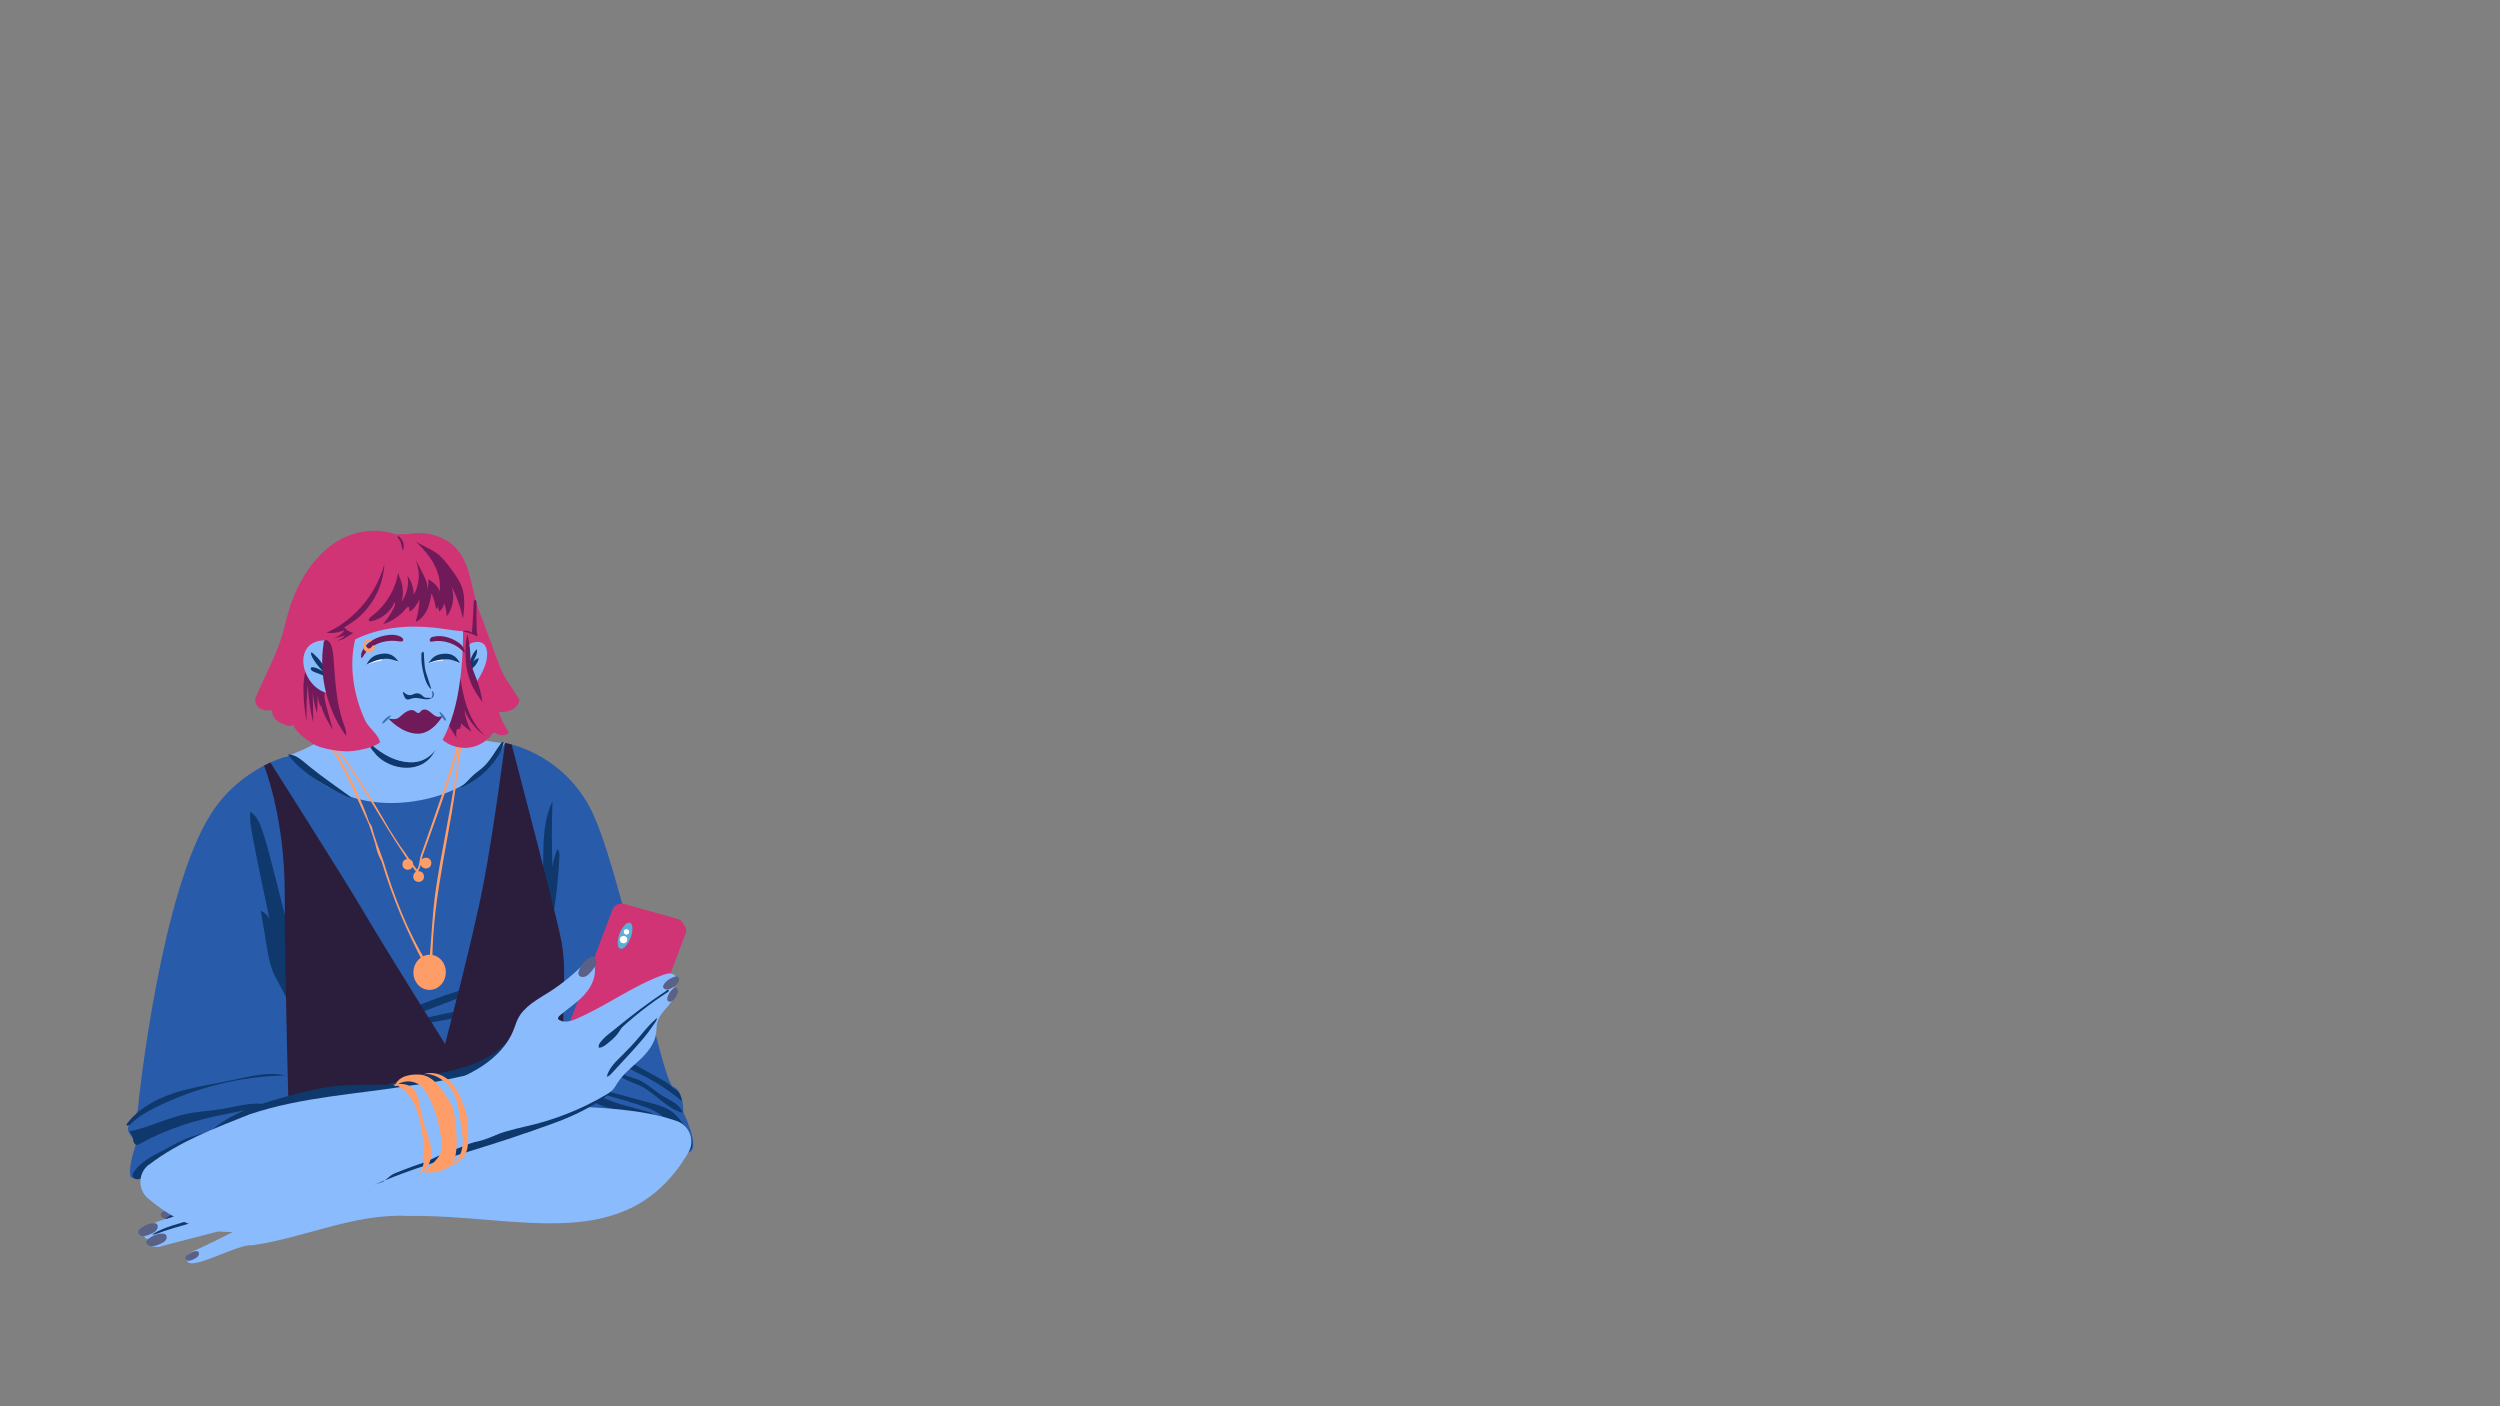 <ns0:svg xmlns:ns0="http://www.w3.org/2000/svg" version="1.1" id="Layer_2" x="0px" y="0px" viewBox="0 0 2562 1441" style="enable-background:new 0 0 2562 1441;" xml:space="preserve" width="2562.0" height="1441.0">
<ns0:rect x="0" y="0" width="2562" height="1441" fill="#808080" stroke="none"/>
<ns0:style type="text/css">
	.st0{fill:#8ABBFD;}
	.st1{fill:#285BAA;}
	.st2{fill:#FF9D68;}
	.st3{fill:#0F396C;}
	.st4{fill:#2B1E3C;}
	.st5{fill:#596187;}
	.st6{fill:#D03475;}
	.st7{fill:#59B1D3;}
	.st8{fill:#FFFFFF;}
	.st9{fill:#701A59;}
	.st10{fill:#89BDF7;}
	.st11{fill:#295CA5;}
	.st12{fill:#3B71B2;}
</ns0:style>
<ns0:g id="Layer_2_8_">
	<ns0:path class="st0" d="M291.9,775.7c0,0,15.5-5.2,28.3-12.2c5.7-3.1,12-6.5,17.2-9.3c7.2-3.9,13-9.8,16.8-17l12.7-24l72.5-2.7   c4.9-2.7-0.4,19.1,11.7,30c10,9,26.8,12.6,35.7,15.3c19.6,6.1,30.8,5.5,30.8,5.5l-31.4,63.8c0,0-125.8,16.7-124.1,15.4   C363.8,839.2,291.9,775.7,291.9,775.7z" />
	<ns0:path class="st1" d="M298,774c0,0,38.9,56.5,118.9,48.1c77.9-8.2,100.6-60.7,100.6-60.7s55.9,8.5,86.7,65.5s73.9,282.1,85.5,286.6   c11.7,4.6,10.5,26.3,10.5,26.3s16.2,32.5,7.9,40s-70.4-19.5-241.2-12.3c-170.8,7.1-329.5,48.5-332.9,38.5   c-3.4-10.1,5.7-33.4,5.8-35.4s-13.3-10.6-7-18.2c6.3-7.6,8.6-13.4,8.9-19.4c0.3-5.9,23.1-218.9,74.8-299.4   C248.1,784.5,298,774,298,774z" />
	
		<ns0:ellipse transform="matrix(5.111678e-02 -0.999 0.999 5.111678e-02 -577.821 1384.963)" class="st2" cx="439.9" cy="996.6" rx="18" ry="16.6" />
	<ns0:circle class="st2" cx="417.9" cy="885.8" r="5.5" />
	<ns0:circle class="st2" cx="429" cy="898.3" r="5.5" />
	<ns0:circle class="st2" cx="436.5" cy="884.5" r="5.5" />
	<ns0:g>
		<ns0:path class="st2" d="M428.1,896c-23-32-41-64-63-99c-10-15-20-30-32-43c1,0,2-1,2-1c25,31,44,62,64,97c4,6,7,11,11,17    c6,8,11,16,17,24c1-1,2-3,2-4c1-3,1-7,2-10c15-43,30-83,41-127c0,0,1,0,2,0c-10,43-26,85-41,127c-1,3-1,7-2,10    S428.1,893,428.1,896L428.1,896z" />
	</ns0:g>
	<ns0:g>
		<ns0:path class="st2" d="M435.1,989c-18-34-33-69-44-106c-2-4-4-8-5-12c-2-9-5-17-8-26c-14-31-26-60-46-90c-1-2,2-2,2-2    c5,7,8,15,13,22c6,11,12,22,17,33s10,22,14,34c1,2,2,3,3,5c3,13,8,24,12,36c11,36,24,70,44,103c0,0,3-1,3-2c2-23,3-46,6-69    c6-42,15-80,21-122c2-15,3-28,5-43c0,0,1,0,2,0c0,11-2,21-4,32c-7,69-27,134-27,203C440.1,986,438.1,988,435.1,989L435.1,989z" />
	</ns0:g>
	<ns0:path class="st3" d="M277.2,879.9c-2.7-10.2-5.4-20.4-8.9-30.4c-2.4-6.8-5.6-13.9-11.8-17.5c-0.8,8,0.7,16,2.1,23.9   c5.4,28.7,11.5,57.3,17.6,85.8c-1.9-3.7-5.2-6.7-9-8.4c2.2,12.8,4.4,25.6,6.5,38.4c1.3,7.6,2.6,15.4,5.4,22.6   c1.7,4.3,3.8,8.3,6,12.3c4.9,9.1,9.7,18.1,14.6,27.2c0.4,0.7,0.9,1.5,1.6,1.6c1.2,0.1,1.8-1.3,2.1-2.4c3.5-14.7,4.3-30,2.5-45   c-0.4-3.2-0.9-6.3-1.9-9.4c-0.5-1.5-1.1-3-1.9-4.5c-0.7-1.2-1.7-2.3-2.2-3.6c-0.4-1.1-0.4-2.4-0.7-3.6c-0.5-1.9-0.9-3.8-1.4-5.7   c-0.9-3.7-1.8-7.5-2.8-11.2c-1.9-7.5-3.7-15-5.6-22.4c-1.9-7.5-3.8-15-5.7-22.5c-1.9-7.5-3.8-14.9-5.8-22.4   C277.6,881.7,277.4,880.8,277.2,879.9z" />
	<ns0:path class="st3" d="M500.2,1007.4c-13.4,9.1-28.7,14.9-43.8,20.6c-12.8,4.8-25.5,9.6-38.3,14.4c-3.6,1.3-7.2,3-10.8,4   c0.6-2.2,2.2-4.8,3.6-6.7c1.1-1.5,2.6-2.5,4.3-3.3c6.3-3.2,12.9-5.8,19.4-8.4c6.8-2.7,13.7-5.3,20.6-7.7c7-2.4,14-4.6,21.1-6.7   c7.1-2,14.2-3.9,21.4-5.6C498.4,1007.8,499.3,1007.6,500.2,1007.4z" />
	<ns0:path class="st3" d="M497.8,1030.9c-1.5,4.3-6.4,6.1-10.8,7.3c-9.4,2.6-18.9,4.8-28.4,6.6c-9.6,1.9-19.2,3.4-28.9,4.5   c-1.2,0.1-2.4,0.3-3.6,0.4c-0.7,0.1-2.1,0.5-2.8,0.1c-1-0.6-0.2-2.1,0.3-2.8c1.1-1.5,3-1.6,4.7-2c2.4-0.6,4.8-1.1,7.2-1.7   c9.7-2.2,19.5-4.4,29.3-6.3c9.8-2,19.5-3.8,29.3-5.5C495.4,1031.3,496.6,1031.1,497.8,1030.9z" />
	<ns0:path class="st3" d="M554,918.5c3.2-16.1,2.5-32.7,2.9-49.2c0.4-16.4,2-33.3,9.3-48.1c-0.8,22.4-0.8,44.8-0.1,67.1   c1-6.2,2.7-12.3,5-18.1c2.3,1.8,2.3,5.2,2.2,8.1c-1.1,22.7-3.7,45.4-7.7,67.8c-6.2-10.8-9.7-23.2-10-35.6" />
	<ns0:path class="st3" d="M510.4,774.8c2.8-4.4,5.3-9.2,5.7-14.4c-1.2-0.4-2.3,0.7-3,1.7c-6.2,8.6-11.1,18.2-19.1,25.1   c-2.7,2.3-5.7,4.3-8.4,6.7c-3.6,3.1-6.5,6.9-10.2,10c-0.9,0.8-1.8,1.5-2.8,2.1c-0.2,0.2-0.9,0.4-0.8,0.7c0.1,0.2,0.9,0.1,1.1,0.1   c1-0.3,2.1-0.9,3.1-1.4s2.1-1,3.1-1.6c4.1-2.2,7.9-4.7,11.6-7.5c3.7-2.8,7.1-5.9,10.2-9.3c3.2-3.4,6-7,8.6-10.8   C509.8,775.7,510.1,775.2,510.4,774.8z" />
	<ns0:path class="st3" d="M345.8,811.7c-18.9-10.1-38-21.3-50.7-38.6c9.1-0.1,16.1,7.9,23,13.2c13,10.6,27.6,20.4,41.1,30.3   C362.2,820,346.9,812,345.8,811.7z" />
	<ns0:path class="st3" d="M204.3,1162.5c-5.5,1.6-11,3.3-16.3,5.6c-5.6,2.5-10.9,5.6-16.3,8.5c-12.6,6.7-26.7,12.5-34.5,24.4   c-0.8,1.2-1.5,2.6-1.3,4c0.2,1.8,1.9,3.1,3.6,3.4s3.5,0,5.2-0.5c8.8-2.5,16.3-8.1,24-13c4.3-2.8,8.7-5.4,13.2-7.8   c4.5-2.5,9.1-4.8,13.7-6.9c4.7-2.2,9.4-4.2,14.1-6.1c4.8-1.9,9.6-3.7,14.4-5.4c4.9-1.7,9.8-3.4,14.7-4.9c4.9-1.6,9.9-3,14.8-4.4   c5-1.4,10-2.8,15-4.1c5-1.3,10-2.6,15-3.9s10.1-2.6,15.1-3.9s10-2.6,15.1-3.9c0.8-0.2,2.2-0.3,2.8-0.8c-0.8-0.5-2.3-0.2-3.2-0.1   c-1.9,0.2-3.8,0.3-5.7,0.5c-3.8,0.3-7.6,0.7-11.4,1.1c-7.6,0.8-15.1,1.8-22.6,3c-7.5,1.2-15,2.5-22.5,3.9   c-7.5,1.5-14.9,3.1-22.4,4.9c-7.4,1.8-14.8,3.7-22.1,5.8C206,1162,205.2,1162.3,204.3,1162.5z" />
	<ns0:path class="st3" d="M159.7,1134.8c41.2-20.5,86.9-31.8,132.9-32.7c-18.1-4.2-36.9,1.1-55,4.9c-19.2,4.1-38.7,6.7-57.4,12.6   c-6.2,2-12.3,4.3-18.2,7.1c-5.8,2.8-11.5,6.1-16.7,10c-5.1,3.8-9.9,8.2-13.9,13.2c-0.5,0.6-2.3,2.6-1.6,3.4c0.6,0.6,2,0,2.6-0.2   c1.3-0.6,2.2-1.9,3.3-2.9c1.2-1.2,2.5-2.3,3.9-3.3c5.5-4.4,11.6-7.8,17.8-11C158.2,1135.5,158.9,1135.2,159.7,1134.8z" />
	<ns0:path class="st3" d="M132.6,1159.5c20.3-4.2,39.2-14.1,59.5-18.2c11.4-2.3,23.1-2.8,34.6-4.7c17.2-2.8,34.9-8.8,51.5-3.5   c-5.3,0.9-10.5,1.9-15.8,2.8c-25,4.4-50.1,8.9-74.2,16.8c-15.8,5.2-31.1,11.8-45.6,19.8c-1.2,0.7-2.6,1.3-3.8,0.4   c-0.8-0.6-1.5-1.6-1.9-2.6c-0.3-0.8-0.3-1.6-0.4-2.4c-0.2-1.3-0.7-2.6-1.3-3.8C134.5,1162.4,133.6,1160.9,132.6,1159.5z" />
	<ns0:path class="st3" d="M677.3,1105.9c-16-9.1-32.8-17.2-47.3-28.5c1.7,6.3,6.2,11.5,11.5,15.3c5.3,3.8,11.3,6.4,17.1,9.3   c14.4,7.2,28,16.1,40.2,26.5c-0.8-3.9-1.9-8.3-5.1-10.9c-1.6-1.3-3.5-2.1-4.9-3.6c-1.3-1.3-2.6-2.5-4.1-3.6   C682.4,1108.8,679.9,1107.3,677.3,1105.9z" />
	<ns0:path class="st3" d="M619.1,1094.5c8.2,3.4,15.5,8.8,23.5,12.6c5,2.3,10.2,3.9,15.1,6.4c15,7.7,25.9,23,42.2,26.9   c-1.5-4.2-4.8-7.5-8.4-10.1c-3.7-2.5-7.7-4.4-11.6-6.7c-9.6-5.8-17.6-14.3-28.1-18c-3.6-1.3-7.5-2-10.9-3.8c-2-1-3.7-2.4-5.6-3.7   c-4.2-2.7-8.8-4.3-13.5-5.8c-4.8-1.5-9.6-2.7-14.2-4.5c-1.3-0.5-2.6-1-3.8-1.6c-0.6-0.3-2.5-1.7-3.2-1.3c1.4,2.1,4.2,3.6,6.3,4.7   c2.5,1.3,5.2,2.2,7.8,3.2C616.1,1093.3,617.6,1093.9,619.1,1094.5z" />
	<ns0:path class="st3" d="M608.6,1129.4c4.5,2.1,9,4.3,13.7,5.7c4.3,1.3,8.8,1.8,13.2,2.6c6.4,1.2,12.7,3,18.7,5.4   c6.4,2.5,12.5,5.7,19.2,7.4c0.8-2.8-0.6-5.9-2.9-7.8c-2.2-1.9-5.1-2.9-7.9-3.7c-11.9-3.6-24.2-6-35.8-10.5   c-4.5-1.7-8.9-3.8-13.6-4.6c-4.4-0.7-8.9-0.4-13.2-1.2c-4.1-0.7-8-2.4-12.1-3.3c-1.3-0.3-2.7-0.6-4-0.7c-1-0.1-2.4-0.6-3.3,0.1   c-0.6,0.5-0.9,1.1-0.1,1.4c1.2,0.5,2.7,0.5,4,0.8c5.3,1.2,10.5,2.9,15.6,4.9C603,1126.9,605.8,1128.1,608.6,1129.4z" />
	<ns0:path class="st3" d="M657.6,1133.3c3.4,1.1,6.7,2.2,9.9,3.6c5.6,2.6,10.7,6.4,15.6,10.1c3.7,2.8,7.5,5.7,10,9.5   c4.1,6.1,4.7,13.8,7.5,20.6c0.6,1.4,1.4,2.9,2.8,3.4c2.5,0.9,4.8-1.9,5.5-4.5c1.2-4.5,0.3-9.5-1.7-13.7c-2-4.2-5-8-7.9-11.7   c-3.3-4.2-6.7-8.4-11.1-11.6c-5.9-4.3-13.2-6.4-20.3-8.3c-11.4-3.1-22.7-6.2-34.1-9.3c-5.6-1.5-11.2-3-16.8-4.3   c-6.1-1.3-12.3-2.3-18.6-2.9c-1.6-0.2-3.2-0.3-4.8-0.4c-0.3,0-3.1-0.1-2.1,1c0.3,0.3,1.6,0.4,2.1,0.5c0.8,0.2,1.5,0.4,2.3,0.6   c1.5,0.4,3.1,0.7,4.6,1.1c6.1,1.5,12.2,3.1,18.3,4.7c6.1,1.6,12.2,3.4,18.3,5.1c6.1,1.8,12.1,3.6,18.1,5.5   C656.1,1132.8,656.9,1133.1,657.6,1133.3z" />
	<ns0:path class="st4" d="M270.6,784.6c0,0,21.4,52.6,21.2,131.9s5.2,267.6,5.2,267.6s98.6,9.3,160.6,8.2s131.4-14.5,131.4-14.5   s-11.8-78.4-11.8-122.9c0-44.5,2.9-63.7-1.6-89.1c-4.5-25.4-51.3-202.9-51.3-202.9l-6.7-1.5c0,0-11.5,88.7-22.1,144.2   s-39.4,164.3-39.4,164.3s-61.4-97.9-82.4-133.8c-21.1-35.9-96.6-154.7-96.6-154.7L270.6,784.6z" />
	<ns0:g>
		<ns0:path class="st0" d="M693.5,1148.8c13.2,4.6,19.1,20.1,12,32.2c-63.2,107.7-174.1,63.3-287.5,65.1    c-55.4-2.7-106.2,22.7-159.9,30.1c-13.1-2.1-62.7,26.9-66.3,16c-2.3-5.3,3.4-8.9,7.6-10.6c15.2-6.9,30.1-14.2,44.9-22.1    c1.4-3.1-1.8-2.3-3.7-1.9c-24.9,6.4-49.7,12.9-74.6,19.3c-5.7,2.7-17.1,0.3-13.6-7.6c-4,2.1-5.9-4.5-4.1-7.4    c4.7-9.4,17.8-10.6,26.5-15.1c-38,0.5,53.3-37.6,59.1-38.2c16.8-5.6,35.2-7.8,52.1-13.6c-8.1-0.5-16.7-4.9-21.6-11.5    c-1.4-1.9-0.7-4.6,1.4-5.7c3.4-1.6,8-1.4,11.9-1.1c16.7,1.3,33.4-1.7,49.9-4.6c28.6-4.5,57.4-6.1,85.7-12.7    c55-9.4,109.7-25.4,165.7-25.9c38.3,1.8,77.7,2.9,114.2,15.2C693.4,1148.8,693.5,1148.8,693.5,1148.8z" />
		<ns0:path class="st5" d="M162.7,1275.4c-2.9,1.2-6.1,2.2-9.1,1.4c-1.2-0.3-2.3-1-3-2s-0.9-2.4-0.3-3.4c0.3-0.6,0.8-1,1.4-1.5    c3.7-3,8.1-5.2,12.8-5.6c1.9-0.2,4.6-0.4,5.8,1.5c1,1.5,0.5,3.6-0.4,5C168.3,1273.2,165.2,1274.3,162.7,1275.4z" />
		<ns0:path class="st5" d="M154.2,1264.7c-2.8,1.3-5.9,2.5-8.9,1.8c-1.2-0.3-2.3-0.9-3-1.8c-0.7-0.9-1-2.3-0.5-3.4    c0.3-0.6,0.8-1.1,1.3-1.5c3.5-3.1,7.7-5.4,12.3-6.1c1.9-0.3,4.5-0.6,5.7,1.2c1,1.5,0.6,3.5-0.2,4.9    C159.6,1262.3,156.7,1263.6,154.2,1264.7z" />
		<ns0:path class="st5" d="M177.2,1246.4c-2.6,1.4-5.6,2.8-8.5,2.3c-1.1-0.2-2.3-0.7-3.1-1.6s-1.1-2.2-0.7-3.3c0.2-0.6,0.7-1.1,1.1-1.5    c3.2-3.2,7.2-5.8,11.7-6.8c1.8-0.4,4.3-0.9,5.7,0.8c1.1,1.4,0.8,3.4,0.1,4.8C182.3,1243.7,179.5,1245.1,177.2,1246.4z" />
		<ns0:path class="st5" d="M199,1290.2c-1.9,1-4,2-6.2,1.7c-0.8-0.1-1.7-0.5-2.2-1.1c-0.6-0.6-0.8-1.6-0.5-2.4c0.2-0.4,0.5-0.8,0.8-1.1    c2.3-2.3,5.2-4.2,8.4-4.9c1.3-0.3,3.1-0.6,4.1,0.6c0.8,1,0.6,2.4,0.1,3.5C202.7,1288.3,200.7,1289.3,199,1290.2z" />
		<ns0:path class="st5" d="M273.1,1182.3c-2.5,0-5.3-0.2-7.9-1.6c-1-0.5-1.9-1.2-2.4-2c-0.5-0.8-0.6-1.7-0.1-2.2    c0.3-0.3,0.8-0.4,1.3-0.6c3.3-0.9,7.2-1.1,11.3-0.1c1.6,0.4,3.9,1,4.8,2.5c0.8,1.2,0.2,2.4-0.7,3    C278,1182.4,275.3,1182.3,273.1,1182.3z" />
		<ns0:path class="st3" d="M234,1241.1c-24.1,9.5-49.7,14.4-74,23.4c-1.2,0.5-2.6,0.9-3.9,0.5c13.4-8.5,29.6-11.3,44.6-16.5    c3.4-1.2,6.8-2.5,10.1-3.9c3.4-1.4,6.8-2.8,10.2-4.1c3.4-1.3,6.8-2.5,10.3-3.6c1.7-0.5,3.5-1,5.2-1.4c0.9-0.2,1.8-0.4,2.7-0.6    c0.5-0.1,1.2-0.4,1.4,0.2c0.3,1-1.1,2.5-1.8,3.1c-1.1,1-2.5,1.7-3.9,2.3C234.6,1240.8,234.3,1240.9,234,1241.1z" />
		<ns0:path class="st3" d="M222.1,1229.4c-17.1,5.7-35.3,15.6-53.6,20.1c8.5-6.9,48.4-23.9,69-29.6    C241.2,1223.1,224.7,1228.6,222.1,1229.4z" />
		<ns0:path class="st3" d="M312.2,1184c0.7,0.6,0.6,1.8,0.1,2.5c-0.6,0.7-1.5,1.1-2.3,1.5c-3.1,1.3-6.3,2.5-9.5,3.5s-6.5,1.9-9.8,2.7    c-0.9,0.2-1.8,0.4-2.8,0.6c-0.5,0.1-2.3,0.7-2.6,0.4c0.7-0.5,1.7-0.8,2.5-1.2c0.9-0.4,1.7-0.8,2.6-1.2c1.7-0.8,3.5-1.6,5.3-2.3    c3.5-1.5,7-2.9,10.6-4.3c1-0.4,2-0.8,3-1.2c0.5-0.2,1-0.4,1.5-0.6C311,1184.5,312.1,1184,312.2,1184z" />
	</ns0:g>
	<ns0:g>
		<ns0:path class="st3" d="M615.7,1127.5c5.6-3.7,11.4-8.5,12.1-15.2c-13.5-0.1-26,6.4-37.8,13c-9.2,5.2-18.3,10.7-27.3,16.3    c-9.1,5.7-18,11.5-26.8,17.6c-1.8,1.2-1.1,1.9,0.9,1.9c2.2,0.1,4.5-1.1,6.5-1.7c4.8-1.5,9.6-3.1,14.4-4.8c9.5-3.3,19-6.9,28.2-11    s18.1-8.7,26.6-14.1C613.6,1128.9,614.7,1128.2,615.7,1127.5z" />
		<ns0:path class="st3" d="M477,1093.3c-22.8,7.2-47,9-70.1,14.9c-6.9,1.8-14.4,4.4-18,10.6c22.6,1.3,45.5-1.4,67.2-8    c10.9-3.3,21.6-7.6,32.2-11.8c6.9-2.8,13.8-5.6,19.7-10c9-6.7,14.9-16.7,20.2-26.7c0.7-1.4,1.4-2.8,2-4.3c0.3-0.8,1.6-3.4,1.2-4.3    c-0.7-1.6-3,1.5-3.5,2.3c-2.7,4.4-5.5,8.6-9,12.4c-7.2,7.7-16,13.7-25.4,18.3C488.1,1089.3,482.6,1091.5,477,1093.3z" />
		<ns0:path class="st3" d="M383.7,1214.1c52.3-22.7,108.2-36,161.8-55.3c6.8-2.4,14.3-5.8,16.4-12.7c-19.1-0.8-38,3.8-56.6,8.6    c-23.4,6.1-46.9,12.7-68.1,24.4c-16,8.8-30.2,20.3-44.4,31.8" />
		<ns0:path class="st3" d="M236.9,1144.5c17.8-9.6,37.4-15.5,57-20.9c18.6-5.1,37.5-9.7,56.7-11.2c7.9-0.6,15.8-0.6,23.7-0.7    c20.8-0.1,41.6-0.2,62.2,2.3c-0.1,1.8-2,2.9-3.7,3.6c-39.1,15.6-82.7,14.7-123.8,23.7c-8.4,1.8-16.7,4.1-25,6.5    c-8.4,2.4-16.7,5-25,7.4c-8.4,2.4-16.8,4.7-25.3,6.5c-4.2,0.9-8.5,1.7-12.8,2.4c-1.4,0.2-3.4,0.9-4.6-0.1    c-0.9-0.8-1.1-2.2-0.9-3.4c0.4-1.7,1.9-2.7,3.1-3.7c1.6-1.4,3.3-2.7,5-4c3.4-2.5,7-4.8,10.6-6.9    C235.1,1145.5,236,1145,236.9,1144.5z" />
		<ns0:path class="st0" d="M152.4,1193.6c-11,8.7-11.5,25.2-0.8,34.4c94.9,81.2,174.7-1.3,282.5-36.5c15.7-6.3,35.2-18.6,51.5-21    c37.3-5.4,126.5-71.5,120.8-70.2c-17.7,0.2-35.8,4.1-53.7,4.1c7.5-3.1,14.2-10.1,16.7-17.9c0.7-2.3-0.8-4.6-3.2-4.9    c-3.7-0.4-8,1.3-11.6,2.9c-15.4,6.7-32.2,9.3-48.7,11.9c-28.5,5-56.2,13-85.1,16c-55.1,9-112,11.7-165.1,29.6    c-35.6,14.2-72.5,28.1-103,51.6C152.6,1193.5,152.5,1193.5,152.4,1193.6z" />
		<ns0:path class="st2" d="M413.4,1116.4c10.4,9.3,15.2,23.3,17.9,37c1.9,9.8,3,19.8,3.2,29.7c0.1,6.7-0.3,14-4.6,19.2    c8-2.9,12.1-12.1,12.2-20.6s-3.1-16.6-5.7-24.7c-2.3-7.3-4.3-14.7-5.7-22.3c-1.4-7.5-2.9-15.8-8.9-20.4    c-4.4-3.4-10.1-3.9-15.5-3.2c-1,0.1-2.8,0.1-3.6,0.9C406.9,1112.1,410.3,1113.6,413.4,1116.4z" />
		<ns0:g>
			<ns0:path class="st6" d="M703.1,952.5L703.1,952.5L703.1,952.5c-0.2-1.1-0.6-2.1-1.1-3l0,0l-2.8-4.3c-0.1-0.1-0.1-0.1-0.1-0.2     l-0.1-0.1l0,0c-1-1.5-2.6-2.7-4.6-3.2l-54.9-15.4c-4.8-1.3-10,1.3-11.8,5.9L585,1044.6c-0.8,2-0.7,4.1-0.1,5.8     c0.5,1.4,3.4,5.7,4.2,6.6c1,1.2,2.5,2.2,4.2,2.7l54.9,15.4c4.8,1.3,10-1.3,11.8-5.9l42.6-112.4     C703.2,955.4,703.3,953.9,703.1,952.5z" />
			
				<ns0:ellipse transform="matrix(0.355 -0.935 0.935 0.355 -483.818 1217.232)" class="st7" cx="640.5" cy="959.4" rx="14.2" ry="6" />
			<ns0:circle class="st8" cx="639" cy="962.9" r="3.8" />
			<ns0:circle class="st8" cx="642" cy="955" r="2.8" />
		</ns0:g>
		<ns0:path class="st0" d="M450.7,1113.6c15.1-6.2,30.4-12.4,43.9-21.4c13.6-9.1,25.6-21.3,31.6-36.4c1.6-3.9,2.7-8,4.6-11.8    c6.4-12.7,20.1-19.8,32.1-27.4c12.8-8.2,24.7-17.8,35.3-28.8c2.4-2.5,6.2-5.2,8.9-3c1,0.8,1.5,2,1.8,3.2c3,10.8-2,22.4-9.5,30.8    c-7.4,8.4-17.1,14.5-25.6,21.8c-1.1,1-2.4,2.4-1.8,3.8c5,4.4,12.7,2.3,18.8-0.4c30.5-13.1,57.5-33.6,88.7-44.9    c2.6-0.9,5.3-1.8,8-1.5s5.4,2.3,5.8,5c0.4,3.3-2.5,6-5.1,8c1.9-1.1,2.8,0.9,3.7,2.9s0.5,4.3-0.2,6.4c-3.7,10.5-15.4,17-18.1,27.9    c-0.9,3.6-0.7,7.4-1.2,11.1c-1.4,10.7-8.8,19.7-16.6,27.1c-7.9,7.4-16.7,14.1-22.6,23.2c-1.8,2.7-3.3,5.6-5.5,7.9    c-1.9,1.9-4.2,3.3-6.5,4.7c-25.7,15.2-53.9,26.3-83,32.7c-26.2,5.8-52.9,15.6-77.8,25.8C454.9,1158.8,453,1135.7,450.7,1113.6z" />
		<ns0:path class="st3" d="M627.5,1056.8c-4.5,3.4-9,6.9-12.3,11.4c-1.2,1.6-2.2,3.7-1.4,5.5c3,0,5.7-1.9,8.1-3.8    c4.1-3.2,8.1-6.6,11.2-10.7c1.2-1.6,2.2-3.2,3.2-4.9c0.9-1.5,2.2-3,3-4.6c0.1-0.3,0.5-1.2,0.2-1.5c-0.4-0.5-1.1,0.4-1.4,0.7    c-1.7,1.3-3.3,2.5-5,3.8C631.2,1054,629.4,1055.4,627.5,1056.8z" />
		<ns0:path class="st3" d="M630.4,1054.6c-6,5.1-12,10.6-15.1,17.8c3.1-1,5.5-3.5,7.8-5.8c17-17.2,35.7-32.8,55.8-46.3    c1.1-0.7,2.2-1.5,3.3-2.2c0.9-0.6,2.5-1.4,3-2.3c0.3-0.5,0.3-1.5-0.4-1.6s-2.4,1.5-3,1.9c-4.3,2.9-8.7,5.8-12.9,8.8    c-8.5,6-16.9,12.2-25,18.7C639.3,1047.2,634.8,1050.8,630.4,1054.6z" />
		<ns0:path class="st3" d="M665.7,1050.4c-3.6,3.8-6.9,7.9-10.3,11.9c-5.5,6.6-11.4,12.9-17.5,18.9c-6.6,6.5-13.9,13.2-16.1,22.2    c2.1-0.3,3.8-2,5.2-3.6c4.9-5.3,9.8-10.6,14.7-15.9c5.7-6.2,11.4-12.4,16.8-18.8c2.7-3.2,5.3-6.5,7.8-10c1.2-1.7,2.4-3.4,3.6-5.1    c1-1.5,2.4-3.1,3-4.9c0.1-0.2,0.6-1.3,0.2-1.5c-0.4-0.2-1.8,1.4-2.1,1.7C669.1,1046.9,667.4,1048.6,665.7,1050.4z" />
		<ns0:path class="st5" d="M683.5,1014.1c-1.5-0.1-3.2-0.7-3.8-2.1c-0.7-1.7,0.7-3.5,1.8-4.8c2.6-3.1,6.4-5.2,10.2-6.3    c0.6-0.2,1.1-0.3,1.7-0.3c1,0.1,1.9,0.9,2.3,1.9c0.4,1,0.3,2.1-0.1,3.1c-0.9,2.5-3.2,4.3-5.4,5.8    C688.3,1012.6,686,1014.2,683.5,1014.1z" />
		<ns0:path class="st5" d="M599,1001c-1.8,0.5-4.2,0.3-5.5-1.3c-1.5-1.9-0.4-4.7,0.4-6.7c2.1-4.9,6-8.9,10.5-11.7c0.6-0.4,1.3-0.8,2-0.9    c1.3-0.3,2.7,0.4,3.6,1.5c0.8,1.1,1.1,2.5,1.1,3.9c-0.1,3.5-2.4,6.5-4.7,9.2C604.5,997.3,602.2,1000.1,599,1001z" />
		<ns0:path class="st5" d="M687.9,1026.3c-1.1,0.4-2.6,0.4-3.5-0.6c-1.1-1.2-0.5-3.1-0.1-4.5c1.1-3.4,3.3-6.3,6-8.5    c0.4-0.3,0.8-0.6,1.2-0.7c0.8-0.2,1.7,0.2,2.3,0.8c0.6,0.7,0.8,1.6,0.9,2.6c0.1,2.4-1.2,4.5-2.4,6.5    C691.1,1023.5,689.8,1025.6,687.9,1026.3z" />
		<ns0:path class="st2" d="M428.1,1110.7c4.5,2.8,7.7,7.3,10.3,11.9c7,12.5,10.8,26.6,13.2,40.7c1.2,6.9,2,14.3-1.2,20.5    c-1.6,3.1-4.2,5.7-6.6,8.2c-3.3,3.3-6.7,6.7-10.8,8.9c7.2,1.4,14.9,0.7,21.7-2.2c3.8-1.6,7.4-3.9,9.5-7.4c1.5-2.3,2.2-5.1,2.7-7.8    c1.9-9.8,1-19.8,0.2-29.8c-0.6-6.7-1.2-13.5-3.7-19.7c-1.8-4.4-4.5-8.4-7.2-12.3c-5.6-8.2-11.9-16.9-21.4-19.6    c-3.6-1-7.5-1.1-11.3-0.8c-4.1,0.4-8.3,1.2-11.9,3.3c-1.7,1-3.3,2.3-4.5,3.8c-0.8,1-3,3.8-2.4,5.1c1.3-0.7,2.5-2,3.8-2.8    c1.4-0.8,3-1.4,4.6-1.8c3.1-0.8,6.5-0.9,9.7-0.2C424.7,1109.1,426.5,1109.8,428.1,1110.7z" />
		<ns0:path class="st2" d="M423.9,1109.5c1.4-4.7,6.1-7.9,11-8.6s9.8,0.8,14.1,3.2c7.7,4.2,13.8,11,17.2,19c2.3,5.5,3.3,11.5,4.2,17.4    c0.7,4.2,1.4,8.5,2.1,12.7c1.3,7.9,2.6,16,1,23.8c-1.5,7.8-6.4,15.5-14,18c8.1-1,15.5-6.9,18.4-14.6c1.9-5.1,1.9-10.7,1.9-16.1    c0-6.5-0.1-13-1.2-19.4c-0.9-5-2.5-9.8-4.4-14.6c-3.7-9.6-8.5-19.2-16.7-25.3s-20.6-7.7-28.5-1.1" />
	</ns0:g>
	<ns0:g>
		<ns0:path class="st3" d="M430,778.3c-17.1,6.5-34.3-2.6-44.7-13c-5-5-12.9-6.2,0.6,8.6c13.6,14.8,46.7,21.2,59.9-4.6    C448.7,763.7,447.2,771.7,430,778.3z" />
		<ns0:path class="st6" d="M449.7,752.8c1.7,3.8,5,6.7,8.6,8.8c7.7,4.5,17.2,6,26,3.9c8.7-2.1,16.6-7.6,21.5-15.1c3.5,1.6,6,3.6,9.9,3.1    c2.2-0.3,4.7-1.1,5.6-3.2c-4.4-6.4-8-13.4-10.1-20.8c4.5,0.4,9.2,0,13.3-2c4-2,7.4-5.9,7.8-10.4c-2.9-4.1-5.4-8.7-8.2-12.9    c-2.7-3.9-5.4-7.8-7.7-12c-2.5-4.7-4.3-9.7-6.2-14.6c-6.6-17.7-13.2-35.4-19.7-53.1c-7.3-19.8-7.7-43-20.6-59.7    c-12.1-15.7-34.3-21.4-53.6-17.1c-15.7,3.5-30.4,13.6-36.8,28.3c-3.8,8.8-4.5,18.6-4.1,28.1c1.4,33.9,15.6,65.7,26.2,98    c4.2,12.8,8.1,26.3,17.3,36.1c3,3.3,6.6,6.1,10.8,7.6C436.2,748.3,446.8,746.1,449.7,752.8z" />
		<ns0:path class="st9" d="M479.5,726.9c3.8,10.4,9.7,20.3,18.2,27.5c-9.9-6.5-17.6-16.2-21.9-27.2c1,8,3.5,15.7,7.4,22.7    c-3.9-2.5-7.5-5.4-10.8-8.7c-0.4,1.7,0,3.6,1,5c-0.7-0.6-1.4-1.2-2.1-1.8c0,1.3,0,2.5,0,3.8c0.2-1.2-1.6-1.7-2.5-1s-1.1,2-1.2,3.2    c-0.2,2.7-0.3,5.9,1.8,7.7c-5.1-7-9.6-14.4-13.4-22.1c-0.2,1,1,1.7,2,1.5s1.6-1.1,2.1-1.9c2.9-4.9,2.6-10.8,2.2-16.3    c-0.4-6-0.8-11.8,0.5-17.7c0.5-2.4,1.1-4.8,2.8-6.6c1.1-1.1,2.9-2.5,4.5-2.1c2,0.5,1.9,4.1,2.2,5.7c0.5,3,1.1,5.9,1.7,8.9    c1.2,5.9,2.7,11.7,4.6,17.4C479,725.5,479.2,726.2,479.5,726.9z" />
		<ns0:path class="st0" d="M474.4,640.4c0,0,2.3,56.5-12.1,97.7c-13.5,38.6-29.3,42.3-38.4,43.1c-9.1,0.8-45.7-2.9-70.5-57    c-28.7-62.6-2.5-99.5-2.5-99.5l73.1-18.3L474.4,640.4z" />
		<ns0:path class="st8" d="M375.2,681.6c0,0,8.2,4.4,18,4c9.9-0.4,15.5-7.1,15.5-7.1s-4.3-6.9-15.8-5.7S375.2,681.6,375.2,681.6z" />
		<ns0:ellipse class="st10" cx="398" cy="677.8" rx="6.8" ry="6.8" />
		<ns0:path class="st3" d="M375.2,681.6c3.2-5.5,5.9-10.2,16-11.6c8.4-1.2,13.3,2.2,17.5,8.5c0,0-7.7-4-14.3-3.4    C385.6,675.9,378.4,679.3,375.2,681.6z" />
		<ns0:path class="st8" d="M438.9,679.8c0,0,7.3,5.2,16.9,5.8s15.7-5.4,15.7-5.4s-3.3-7.3-14.6-7.3S438.9,679.8,438.9,679.8z" />
		
			<ns0:ellipse transform="matrix(0.209 -0.978 0.978 0.209 -298.289 986.537)" class="st10" cx="460.4" cy="677.6" rx="6.8" ry="6.6" />
		<ns0:path class="st3" d="M438.9,679.8c3.7-5.1,6.8-9.5,16.8-9.9c8.2-0.3,12.6,3.6,15.9,10.2c0,0-6.7-4.4-13.2-4.5    C449.8,675.6,442.3,677.9,438.9,679.8z" />
		<ns0:path class="st3" d="M433.7,688.6c1.3,5.9,2.9,11.9,6.8,16.5c0.4,0.4,0.9,0.9,1.4,0.7c-1.5-4.6-2.9-9.1-4.4-13.7    c-0.6-1.8-1.2-3.6-1.6-5.5c-0.5-2.2-0.7-4.4-0.9-6.6c-0.2-2.5-0.4-5-0.5-7.5c-0.1-1.2,0-2.5-0.2-3.6c-0.1-0.4-0.3-0.9-0.8-0.9    c-0.4,0-0.9,0.5-1.1,0.7c-0.4,0.5-0.6,1-0.6,1.7c0,0.8,0.1,1.7,0.1,2.5c-0.1,2.5,0,4.9,0.3,7.4s0.7,4.9,1.2,7.3    C433.6,688,433.7,688.3,433.7,688.6z" />
		<ns0:path class="st3" d="M414,713.1c0.6,1.4,1.3,2.9,2.7,3.5c1.8,0.8,3.9-0.4,5.8-0.9c5.9-1.7,12.3,2.2,18.2,0.5    c0.4-0.1,0.9-0.4,0.9-0.8c-2-0.7-4.4,0.2-6.4-0.7c-1.1-0.5-1.8-1.4-2.7-2.1c-1.6-1.4-3.8-2.4-6-2.1c-1.9,0.3-3.6,1.5-5.5,1.8    c-1.8,0.3-3.6-0.3-5.1-1.2c-0.7-0.5-1.3-1.1-2-1.6c-0.5-0.3-1.2-0.5-1,0.3C413.1,711,413.6,712.1,414,713.1z" />
		<ns0:path class="st9" d="M441.5,657.6c0.4,0.1,0.8,0,1.3-0.1c12-2.4,25.1,2.2,33,11.5c0.6-0.5,0.5-1.4,0.3-2.2    c-1.2-4.7-5.3-8.1-9.6-10.4c-1.8-1-3.8-1.9-5.8-2.6c-2-0.7-4-1.2-6.1-1.6c-2.1-0.3-4.2-0.5-6.3-0.3c-1,0.1-2.1,0.2-3.1,0.4    c-0.9,0.2-1.9,0.3-2.8,0.7c-0.7,0.3-1.1,0.9-1.5,1.5c-0.6,0.8-0.8,2-0.1,2.7C441.1,657.4,441.3,657.5,441.5,657.6z" />
		<ns0:path class="st9" d="M372.3,667.3c-1.2,1.7-2,3.7-2.4,5.7c0,0.2-0.1,0.5,0,0.7c0.2,0.4,0.7,0.5,1.1,0.3s0.6-0.6,0.8-0.9    c1-1.6,2-3.1,3.2-4.5c4-4.9,9.6-8.4,15.7-10.3c6.1-1.8,12.6-2.1,18.8-1c1.2,0.2,2.7,0.3,3.4-0.6c0.5-0.6,0.4-1.6,0-2.2    c-0.4-0.7-1-1.2-1.7-1.6c-4.6-2.8-10.3-2.7-15.6-1.8c-4.6,0.8-9.2,2.2-13.2,4.6c-4.1,2.3-7.7,5.5-10.1,9.5c-1.3,2-2.2,4.3-2.3,6.8    " />
		<ns0:path class="st2" d="M373.7,656.9c-1.4,1.5-1.6,3.8-1.4,5.9c0.1,0.8,0.2,1.6,0.5,2.3c0.8,2.2,3.3,3.7,5.6,3.6    c2.4-0.1,4.6-1.8,5.4-4.1c0.3-0.8,0.4-1.7,0-2.4s-1.4-1.1-2.1-0.6c-0.5,0.4-0.5,1.2-0.8,1.8c-0.6,1.3-2.4,1.6-3.7,1    c-1.2-0.7-2-2-2.4-3.4c-0.2-0.5-0.3-1.1-0.1-1.7c0.2-0.6,0.9-0.9,1.5-1.2c1.1-0.4,2.2-0.5,3.4-0.5c0.6,0,1.1-0.2,0.9-0.9    c-0.3-1.9-2.6-1.8-4-1.5C375.5,655.6,374.4,656.1,373.7,656.9z" />
		<ns0:path class="st9" d="M306.5,714.7c1.4,6.9,2.8,13.9,6.7,19.8c0.5-5.2,0.6-10.5,0.3-15.7c0.5,6.9,2.9,13.6,6.8,19.2    c1.3-4.5,1.8-9.2,1.3-13.9c0,2.9,0.8,5.8,2.3,8.4c0.3-1.6,0.7-3.1,1-4.7c1.7,9,6.4,17.4,13.2,23.5c-0.2-4.8-3.1-9-5-13.4    c-1.9-4.4-2.9-9.1-2.9-13.8c0-1.2,0-2.5-0.4-3.7c-0.4-0.9-1-1.6-1.6-2.3c-4.7-5.3-9.4-10.5-14.6-15.3c-2.6-2.4-5.3-4.6-8.2-6.6    c-0.6-0.4-1.4-1.2-2.1-1.4c-0.9-0.2-0.7,0.5-0.6,1.1c0.4,1.9,0.8,3.9,1.2,5.8C304.8,705.9,305.7,710.3,306.5,714.7z" />
		<ns0:path class="st6" d="M262,715c-1.6,4,0.8,8.8,4.6,11c3.7,2.2,8.3,2.3,12.6,1.7c-0.9,4,1.3,8.1,4.4,10.7c3.1,2.6,7.1,3.9,11,5.1    c2,0.6,4.9,0.9,5.7-1.1c2.6,6.6,8.4,11.4,14.2,15.7c2.7,2,5.4,3.9,8.4,5.4c3.7,1.8,7.6,2.9,11.6,3.8c8.2,1.9,16.6,3.1,25,2.5    c8.4-0.6,23.3-3.7,29.9-8.9c-1.1-8-11.6-14.9-15-22.2c-11.9-25.3-17.1-56.4-10.4-83.5c25.4-12.3,53.6-14.9,81.6-11.9    c10,1.1,19.9,3.1,30,3.8c-1.8-13.6-1.1-26.7-2.5-40.3c-1.4-13.6-5.2-27.6-14.6-37.6c-9.1-9.8-22.2-14.6-34.8-19    c-5.6-2-11.7-4-17.5-2.3c-18.7-7.1-41.5-4.3-58.8,5.7s-30.5,26.1-39.8,43.7c-4.1,7.8-7.6,15.9-10.3,24.3c-3.1,9.6-5.3,19.5-8,29.2    C282.9,672.6,270.6,693.8,262,715z" />
		<ns0:path class="st9" d="M311,707.2c0.1,10.6,1.2,21.3,3.1,31.8c0-12.5-0.1-25,1.3-37.3c0.6,13.2,2.5,26.4,5.7,39.2    c-0.2-11.1-0.5-22.2-0.7-33.3c0.4,7.9,1.9,15.8,4.6,23.2c0.2-6,0.4-11.9,0.6-17.9c0.5,3.9,1.4,7.8,3,11.5c0.5-2.8,0.7-5.6,0.5-8.4    c-0.9,4.1,0.2,8.4,1.7,12.4c2.7,7,6.5,13.4,10.4,19.7c-1.7-6.2-3.5-12.3-5.2-18.5c-1.6-5.5-3.1-11.1-3.7-16.8c0,0.5,0.1,1,0.1,1.5    c0.5-5.2,0.8-10.9-2.2-15.2c-1.7-2.4-4.2-4-6.1-6.2c-1.5-1.7-2.6-3.7-3.9-5.6c-1.1-1.5-2.7-3.9-4.7-4.3c-1.2-0.2-1.5,1.5-1.8,2.4    c-0.5,1.3-0.8,2.6-1.1,4c-0.6,2.7-1,5.5-1.2,8.2C310.9,700.9,310.9,704,311,707.2z" />
		<ns0:path class="st0" d="M332.5,656.2c-32.4,0.7-25.1,43.4-0.3,53.1c2.3,0.9,3.5,0.6,3.4-1.8c0.7-12.5-0.1-25.1,1.9-37.5    C338.8,664.7,339.3,656.1,332.5,656.2z" />
		<ns0:path class="st3" d="M320.9,669.6c-0.6-0.5-1.3-1.1-2.1-0.8c-0.3,1.3,0.2,2.7,0.8,3.9c2.8,5.9,7.2,10.8,11.6,15.6    c-3.3-2.1-6.8-4.2-10.7-4.5c-0.5,0-1,0-1.4,0.2c-1.1,0.7-0.6,2.4,0.4,3.2c1,0.9,2.2,1.4,3.5,1.8c3.6,1.4,7.2,2.7,10.7,4.1    c0.8,0.3,2.3,0.6,2.5-0.6c0.1-0.8-0.6-2-0.9-2.7c-0.8-1.9-1.7-3.7-2.6-5.5c-2-3.6-4.3-6.9-7-10    C324.1,672.7,322.5,671.1,320.9,669.6z" />
		<ns0:path class="st0" d="M488.1,657.9c2.1-0.1,4.3,0,6.2,1.1c3.3,1.9,4.7,6,4.9,9.8c0.6,10.4-4.8,20.1-10.1,29.2    c-0.1,0.2-0.3,0.5-0.6,0.5s-0.5-0.3-0.7-0.5c-3.3-5.6-5.6-11.7-6.8-18.1c-0.6-3.2-1-6.4-1-9.6c0-1.6,0-3.3,0.1-4.9    c0.1-1.1-0.3-2.4,0-3.4C480.9,659,485.6,658.1,488.1,657.9z" />
		<ns0:path class="st3" d="M488.6,665.3c0.9,3.6-0.8,7.2-2.5,10.5c-0.8,1.6-1.6,3.1-2.5,4.7c1.2-3,4-5.4,7.2-6c-0.1,0-1,3.1-1.2,3.4    c-0.5,1.1-1.2,2.2-1.9,3.2c-0.8,1-4.3,5.3-5.6,4.2c-1.4-1.2-1.9-4.3-1.3-6c0.3-0.9,0.8-1.8,1.2-2.7c0.5-1.3,0.9-2.6,1.5-3.8    C484.6,670.1,486.4,667.5,488.6,665.3z" />
		<ns0:path class="st9" d="M409.7,553.8c1,1.9,1.5,4,2,6.1c0.4,1.6,0.8,3.1,1.1,4.7c-0.1-0.4,0.6-1.6,0.7-2.1c0.2-0.7,0.3-1.4,0.3-2.2    c0.1-1.5-0.2-3.1-0.6-4.5c-0.5-1.4-1.2-2.8-2.2-3.9c-0.5-0.6-2.3-2.8-3.2-2.2c-0.6,0.4-0.5,1.2-0.1,1.6    C408.4,552.1,409.2,552.8,409.7,553.8z" />
		<ns0:path class="st9" d="M354.6,754c0.8-4-0.9-8.1-2.3-11.9c-7.9-21.5-8.7-44.9-10.5-67.7c-0.4-4.6-0.8-9.3-2.6-13.6    c-0.7-1.6-1.6-3.2-3.1-4.2c-1.1-0.7-2.8-1.2-3.7-0.1c-0.8,1-0.8,2.6-0.9,3.8c-0.2,1.8-0.5,3.6-0.7,5.4c-0.8,7.5-0.8,15.1-0.2,22.6    c0.6,7.5,1.8,15,3.7,22.3c1.9,7.3,4.4,14.5,7.5,21.4c3.1,6.8,6.8,13.4,11.1,19.6C353.6,752.5,354.1,753.3,354.6,754z" />
		<ns0:path class="st9" d="M408.2,584.5c-0.6,3.1,1,6.1,2.1,9c2.9,7.3,3.4,15.6,1.3,23.2c5.4-7.6,7.7-17.4,6-26.5    c4.1,5.5,6.3,12.4,6.4,19.2c6.6-11.4,6.9-26.2,0.7-37.9c3.6,6.2,6.9,12.5,9.9,18.9c2.1,4.5,4.2,9.5,2.9,14.3    c1.4-3.5,1.9-7.4,1.4-11.2c5,3.2,10.5,7.1,11.5,13c1.6-9.8-1.1-19.9-5.8-28.6c-4.7-8.7-11.5-16.1-18.5-23.1    c6.9,4.8,15.1,7.5,21.9,12.5c6.1,4.6,10.7,10.9,15.2,17.1c3.8,5.3,7.7,10.7,10,16.9c3.8,10.4,2.6,21.8,1.3,32.8    c-2.5-11.7-6.6-23.2-12-33.9c3.8,10.4,2,22.7-4.7,31.6c-0.1-4.6-1-9.2-2.6-13.6c-0.6,3.3-2.4,6.4-4.9,8.5    c-0.9-1.6-1.3-3.4-1.2-5.2c-0.8,1-1.5,1.9-2.3,2.9c-0.6-5.7-2.2-11.3-4.6-16.4c-0.9,5.8-2.1,11.6-4.5,16.9    c-2.5,5.3-6.5,10.1-11.8,12.5c2.3-7.5,3.7-15.4,4.1-23.2c-2.6,4.9-5.4,10.1-10.4,12.6c-0.1-1.8-0.2-3.7-0.3-5.5    c-0.6,0.8-1.3,1.6-1.9,2.4c0.2-0.9,0.3-1.8,0.5-2.6c-6.1,8.7-15.1,15.3-25.2,18.5c3.7-4.6,7-9.5,9.9-14.6c1.5-2.6,2.9-5.6,1.8-8.3    c0.1,0.3-0.7,1.7-0.9,2.1c-0.3,0.7-0.7,1.3-1,2c-0.8,1.3-1.6,2.6-2.6,3.8c-1.9,2.4-4.2,4.6-6.7,6.4c-2.5,1.8-5.2,3.2-8.1,4.2    c-1.2,0.4-6.7,2.6-7.1,0.7c-0.5-2.6,3.4-4.6,4.9-5.9c2.6-2.2,5.1-4.5,7.4-7c4.5-5,8.4-10.6,11.4-16.6c3-6.1,5.2-12.6,6.3-19.3    C408,586.1,408.1,585.3,408.2,584.5z" />
		<ns0:path class="st9" d="M477.6,655.4c-1.2,15-0.9,30.6,5,44.5c3,7.1,7.3,13.5,11.8,19.7c-1.1-7.8-3-15.4-5.7-22.8    c-2.4-6.4-5.4-12.7-6.3-19.4c-0.4-2.8-0.4-5.6-0.5-8.4c-0.4-6.4-1.5-12.7-2.6-19c-1.1,3-1.7,6.2-2,9.4" />
		<ns0:path class="st9" d="M483.5,648.5c-2.5-2.2-6.3-2.8-9.3-1.5c5.3,1,10.3,3.1,15.3,5.1c-1.1-4.3-1.1-8.8-1.1-13.2    c0-6.4,0-12.7-0.1-19.1c0-1.1,0.3-5.9-1.9-4.8c-1,0.5-0.9,1.6-0.9,2.6c-0.1,1.4-0.1,2.9-0.2,4.3c-0.1,2.8-0.3,5.7-0.5,8.5    s-0.4,5.7-0.5,8.5c-0.2,2.9-0.4,5.7-0.6,8.6C483.6,647.6,483.4,648.4,483.5,648.5z" />
		<ns0:path class="st11" d="M443,709.9c0.5,1.9,0,3.9-1.2,5.5c0.1,0.4,0.7,0.3,1,0c1.1-0.8,1.6-2.1,1.8-3.4c0.1-0.7,0.1-1.5-0.2-2.1    c-0.2-0.4-0.5-0.7-0.8-1c-0.2-0.2-0.5-0.7-0.8-0.7c-0.4,0-0.4,0.3-0.3,0.6C442.8,709.1,442.9,709.5,443,709.9z" />
		<ns0:path class="st9" d="M334.3,648.4c6.3,0.9,12.9-0.1,18.8-2.8c-2.5,4.2-6.7,7.2-11.4,8.3c4.2-0.4,8.3-1.4,12.1-3.1    c-1.9,2.4-4.5,4.2-7.3,5.3c0.9-0.8-0.7,1.8-0.4,0.6c4.7-1,9-3.2,12.6-6.4c-1,0.7-2,1.5-3,2.2c2.1-1.3,4.3-2.6,6.4-3.9    c-3.7-0.7-7.1-2.9-9.4-5.9c0.2,0.3,6.2-3.6,6.8-4c2.2-1.5,4.3-3.1,6.4-4.7c4.1-3.4,7.8-7.2,11.1-11.3c3.3-4.2,6.2-8.6,8.6-13.4    c2.4-4.7,4.3-9.7,5.7-14.9c1.4-5.1,2.2-10.4,2.5-15.6c0-0.5,0-1,0.2-1.4c-1.4,6-3.7,11.9-6.2,17.4c-2.6,5.7-5.7,11.1-9.2,16.3    c-3.5,5.1-7.5,10-11.9,14.5c-4.3,4.5-9.1,8.6-14.1,12.3c-5,3.7-10.4,6.9-16,9.6C335.7,647.8,335,648.1,334.3,648.4z" />
		<ns0:path class="st0" d="M375.2,681.6c0,0,17.7-8.8,33.5-3.1l0.6,6.6l-19.7,8l-15.3-8L375.2,681.6z" />
		<ns0:path class="st0" d="M438.9,679.8c0,0,19.5-6.9,32.6,0.4l0.3,7.3l-14.6,4.9c0,0-11.6-1.3-12.6-2.1    C443.7,689.5,438.9,679.8,438.9,679.8z" />
		<ns0:path class="st9" d="M435.6,727.1c-4.4-0.2-4.6,3.5-6.8,3.6c-2.6,0.1-3.4-3.2-7.1-3c-6.8,0.3-11.4,7.9-15.3,8.9s-8.5-0.4-8.5-0.4    s13.6,15.8,30.6,15.7c14.9-0.1,25.1-17.9,25.1-18.5C445.3,738.1,441.9,727.5,435.6,727.1z" />
	</ns0:g>
	<ns0:path class="st12" d="M394.4,740.1c1.5-1.5,3.1-3.1,4.6-4.6c0.2-0.2,2.1-1.9,1.3-2.3c-0.5-0.3-1.8,0.7-2.2,0.9   c-1.1,0.7-2.2,1.5-3.1,2.4c-1.4,1.3-2.8,3-3.6,4.7C392.3,742,393.7,740.7,394.4,740.1z" />
	<ns0:path class="st12" d="M455.8,738.3c0.2,0.2,0.4,0.4,0.7,0.3c0.3-0.1,0.5-0.5,0.5-0.8c0-1.2-0.7-2.2-1.4-3.2c-1.4-2-3-4.2-5.2-5.3   c-0.2,1.5,1.2,3.3,2,4.5C453.3,735.4,454.4,736.9,455.8,738.3z" />
</ns0:g>
</ns0:svg>